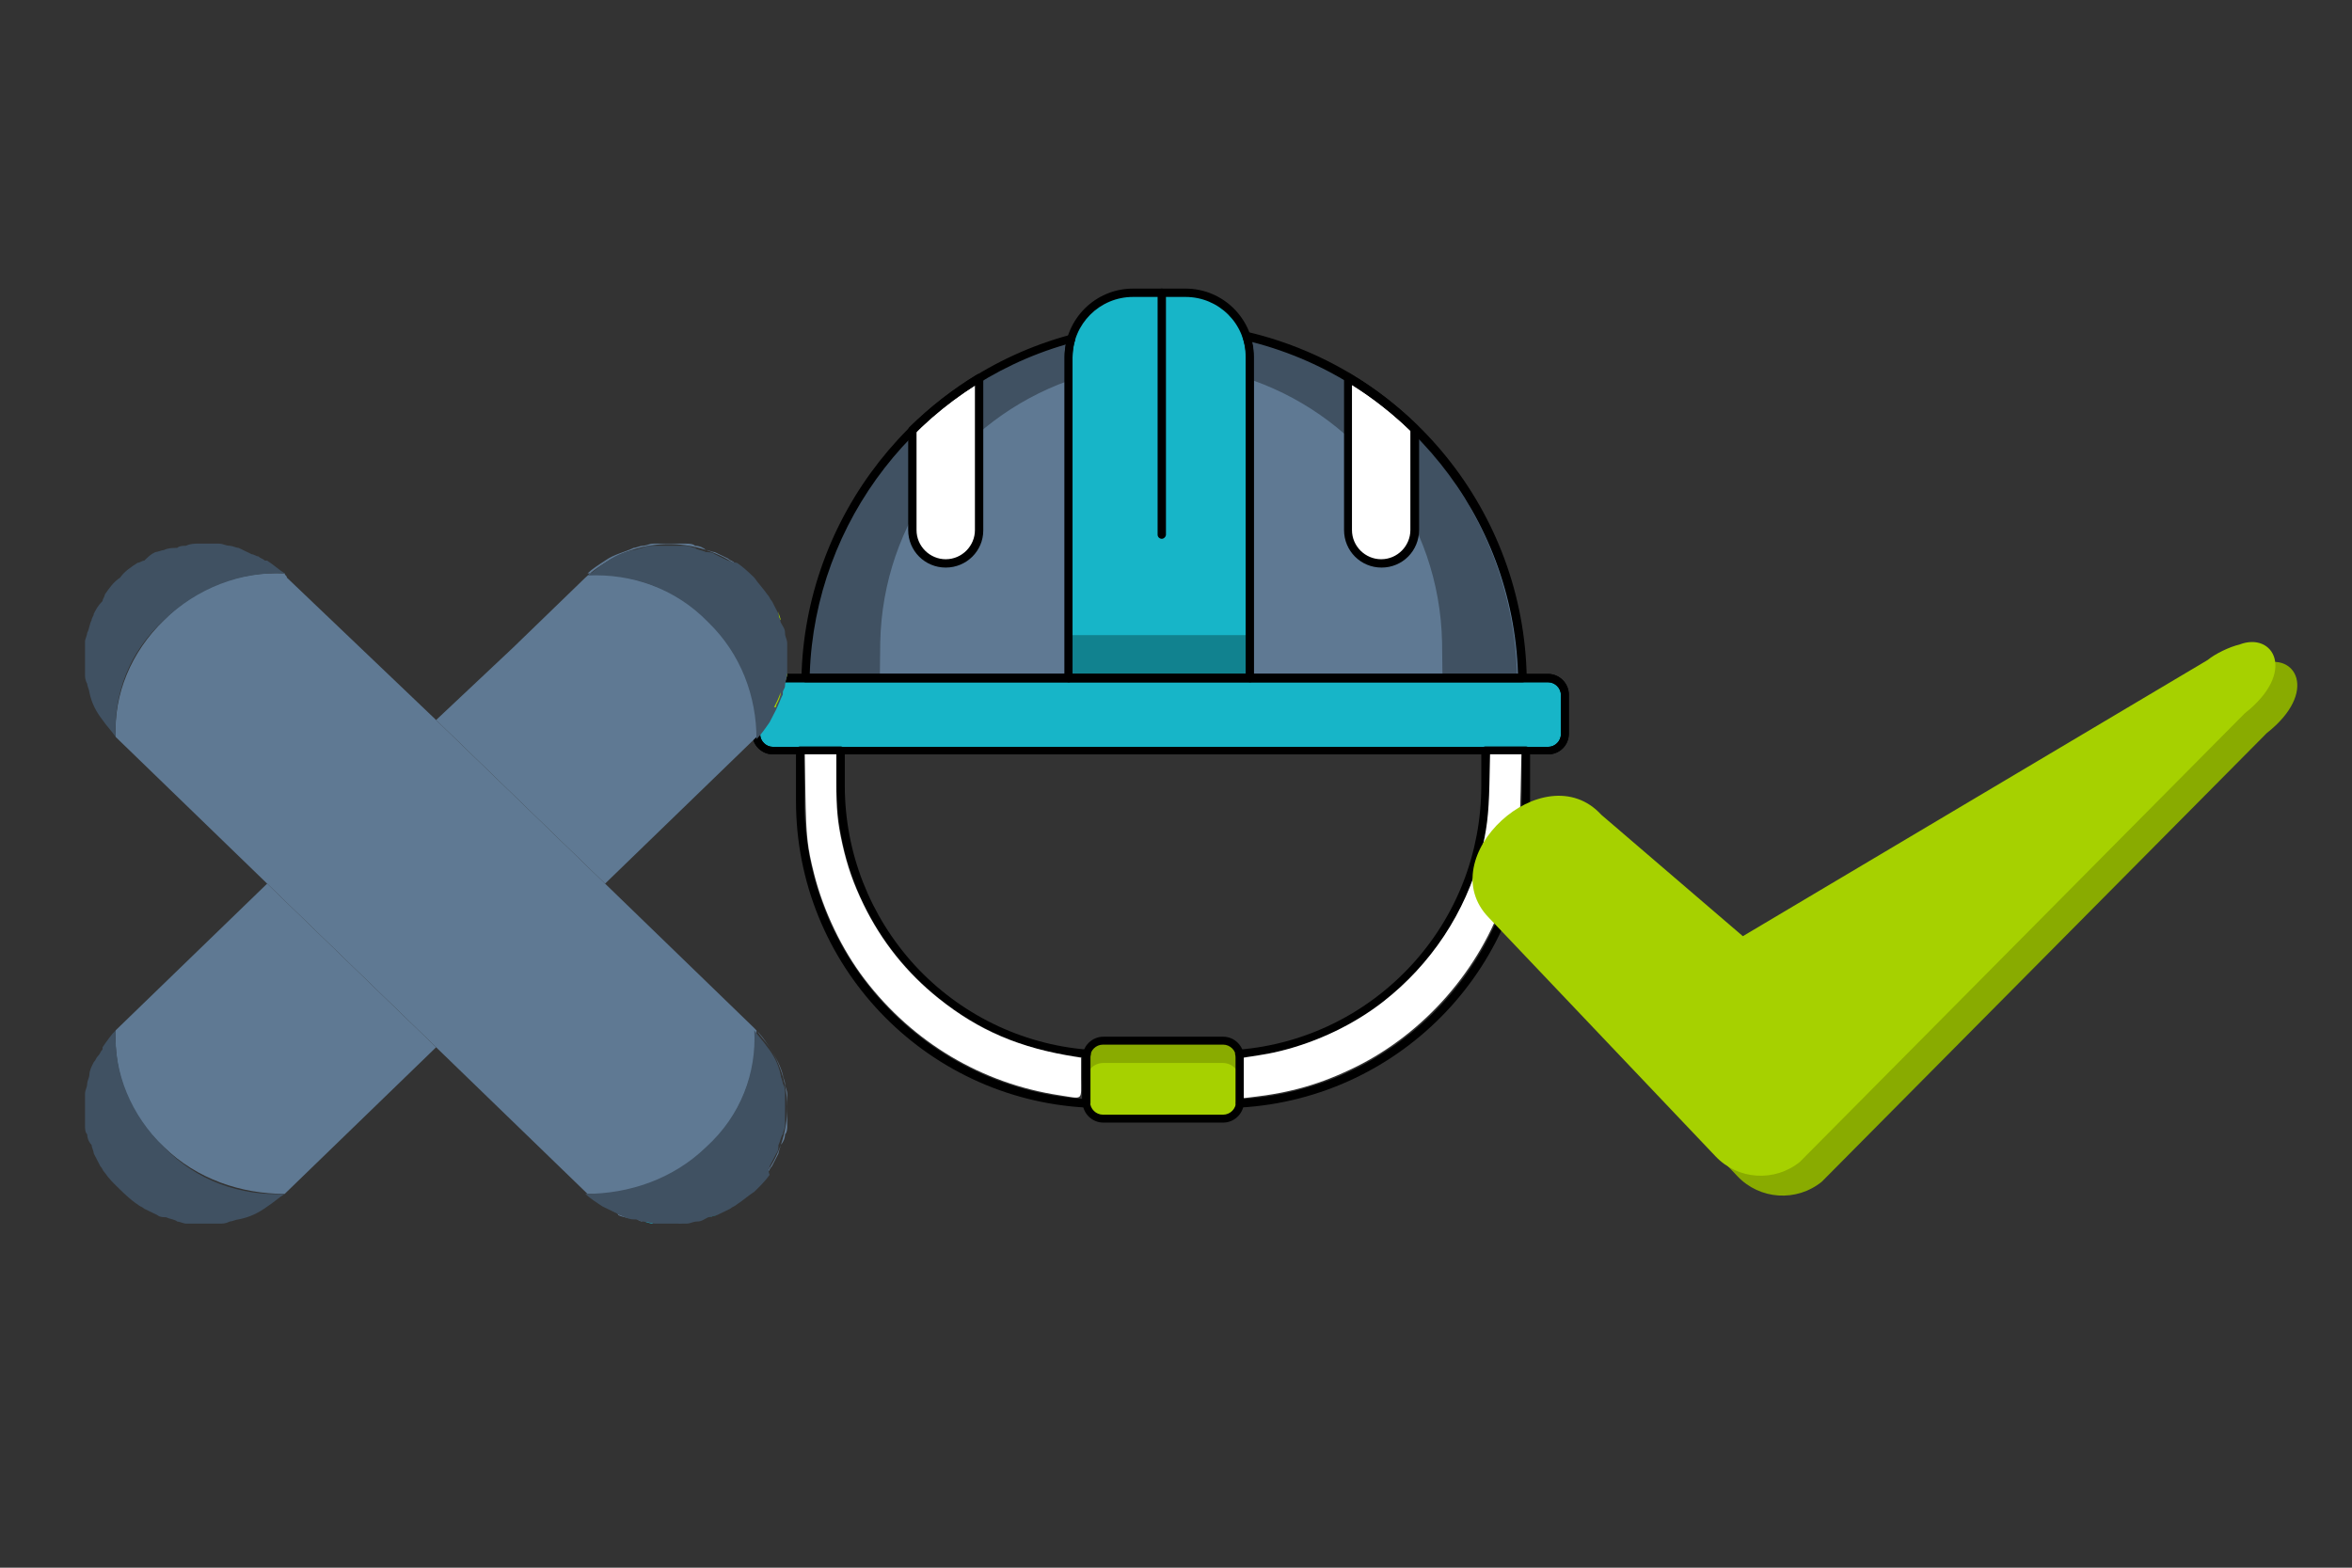 <?xml version="1.0" encoding="UTF-8" standalone="no"?>
<!-- Generator: Adobe Illustrator 24.3.0, SVG Export Plug-In . SVG Version: 6.00 Build 0)  -->

<svg
   xmlns:dc="http://purl.org/dc/elements/1.1/"
   xmlns:cc="http://creativecommons.org/ns#"
   xmlns:rdf="http://www.w3.org/1999/02/22-rdf-syntax-ns#"
   xmlns:svg="http://www.w3.org/2000/svg"
   xmlns="http://www.w3.org/2000/svg"
   xmlns:sodipodi="http://sodipodi.sourceforge.net/DTD/sodipodi-0.dtd"
   xmlns:inkscape="http://www.inkscape.org/namespaces/inkscape"
   version="1.1"
   id="Capa_1"
   x="0px"
   y="0px"
   viewBox="0 0 300 200"
   style="enable-background:new 0 0 300 200;"
   xml:space="preserve"
   sodipodi:docname="menu.svg"
   inkscape:version="0.92.5 (2060ec1f9f, 2020-04-08)"><rect x="0" y="0" width="300" height="200" fill="#333333" stroke="none"/><defs
   id="defs896" /><sodipodi:namedview
   pagecolor="#ffffff"
   bordercolor="#666666"
   borderopacity="1"
   objecttolerance="10"
   gridtolerance="10"
   guidetolerance="10"
   inkscape:pageopacity="0"
   inkscape:pageshadow="2"
   inkscape:window-width="1920"
   inkscape:window-height="1027"
   id="namedview894"
   showgrid="false"
   inkscape:zoom="1.5043697"
   inkscape:cx="74.804614"
   inkscape:cy="83.930663"
   inkscape:window-x="0"
   inkscape:window-y="27"
   inkscape:window-maximized="1"
   inkscape:current-layer="Capa_1"
   inkscape:pagecheckerboard="true" />
<style
   type="text/css"
   id="style815">
	.st0{fill:#5F7993;}
	.st1{fill:#17B5C8;}
	.st2{fill:#11828F;}
	.st3{fill:#405162;}
	.st4{fill:#A6D100;}
	.st5{fill:#89AB00;}
	.st6{fill:#FFFFFF;}
	.st7{fill:none;stroke:#17B5C8;stroke-width:2;stroke-miterlimit:10;}
</style>
<g
   id="g891"
   transform="matrix(0.532,0,0,0.532,68.227,36.818)">
	<path
   class="st4"
   d="m 164.9,199 h -28.7 c -2.3,0 -4.1,-1.8 -4.1,-4.1 v -10.5 c 0,-2.3 1.8,-4.1 4.1,-4.1 h 28.7 c 2.3,0 4.1,1.8 4.1,4.1 v 10.5 c 0,2.3 -1.8,4.1 -4.1,4.1 z"
   id="path817"
   inkscape:connector-curvature="0"
   style="fill:#a6d100" />
	<path
   class="st5"
   d="m 164.9,180.3 h -28.6 c -2.3,0 -4.1,1.8 -4.1,4.1 v 5.4 c 0,-2.3 1.8,-4.1 4.1,-4.1 h 28.6 c 2.3,0 4.1,1.8 4.1,4.1 v -5.4 c 0,-2.3 -1.8,-4.1 -4.1,-4.1 z"
   id="path819"
   inkscape:connector-curvature="0"
   style="fill:#89ab00" />
	<path
   class="st1"
   d="M 242.9,110.7 H 57.1 c -2.3,0 -4.1,-1.8 -4.1,-4.1 v -9.2 c 0,-2.3 1.8,-4.1 4.1,-4.1 h 185.7 c 2.3,0 4.1,1.8 4.1,4.1 v 9.2 c 0,2.3 -1.8,4.1 -4,4.1 z"
   id="path821"
   inkscape:connector-curvature="0"
   style="fill:#17b5c8" />
	<path
   class="st1"
   d="M 242.9,110.7 H 57.1 c -2.3,0 -4.1,-1.8 -4.1,-4.1 v -9.2 c 0,-2.3 1.8,-4.1 4.1,-4.1 h 185.7 c 2.3,0 4.1,1.8 4.1,4.1 v 9.2 c 0,2.3 -1.8,4.1 -4,4.1 z"
   id="path823"
   inkscape:connector-curvature="0"
   style="fill:#17b5c8" />
	<g
   id="g829">
		<path
   class="st0"
   d="M 128.6,12.1 C 92.4,21.8 65.7,54.4 64.9,93.4 H 128 v -77 c 0,-1.5 0.2,-2.9 0.6,-4.3 z"
   id="path825"
   inkscape:connector-curvature="0"
   style="fill:#5f7993" />
		<path
   class="st0"
   d="M 236.8,93.4 C 236,53.5 208,20.3 170.6,11.4 c 0.5,1.6 0.8,3.2 0.8,5 v 77 z"
   id="path827"
   inkscape:connector-curvature="0"
   style="fill:#5f7993" />
	</g>
	<path
   class="st3"
   d="M 82.8,84.8 C 83.4,55.9 102,31.4 127.9,22.1 v -5.7 c 0,-1.5 0.2,-3 0.6,-4.4 -36.2,9.7 -62.9,42.3 -63.7,81.3 h 17.9 z"
   id="path831"
   inkscape:connector-curvature="0"
   style="fill:#405162" />
	<path
   class="st3"
   d="M 217.5,84.8 C 216.9,55.9 198.3,31.4 172.4,22.1 v -5.7 c 0,-1.5 -0.2,-3 -0.6,-4.4 36.2,9.7 62.9,42.3 63.7,81.3 h -17.9 z"
   id="path833"
   inkscape:connector-curvature="0"
   style="fill:#405162" />
	<path
   class="st1"
   d="m 171.4,93.4 v -77 C 171.4,7.9 164.5,1 156,1 H 143.4 C 134.9,1 128,7.9 128,16.4 v 77 z"
   id="path835"
   inkscape:connector-curvature="0"
   style="fill:#17b5c8" />
	<rect
   x="128"
   y="83.1"
   class="st2"
   width="43.5"
   height="10.3"
   id="rect837"
   style="fill:#11828f" />
	<g
   id="g841">
		<path
   d="m 150.3,60 c -0.5,0 -1,-0.4 -1,-1 V 1 c 0,-0.5 0.4,-1 1,-1 0.5,0 1,0.4 1,1 v 58 c 0,0.5 -0.5,1 -1,1 z"
   id="path839"
   inkscape:connector-curvature="0" />
	</g>
	<g
   id="g847">
		<path
   class="st6"
   d="m 203,65.9 c 4.4,0 8,-3.6 8,-8 V 33.7 C 206.2,29 200.8,24.8 194.9,21.3 v 36.6 c 0.1,4.4 3.6,8 8.1,8 z"
   id="path843"
   inkscape:connector-curvature="0"
   style="fill:#ffffff" />
		<path
   d="m 203,66.9 c -5,0 -9,-4 -9,-9 V 21.3 c 0,-0.4 0.2,-0.7 0.5,-0.9 0.3,-0.2 0.7,-0.2 1,0 5.9,3.5 11.3,7.7 16.2,12.5 0.2,0.2 0.3,0.4 0.3,0.7 v 24.2 c 0,5.1 -4,9.1 -9,9.1 z m -7.1,-43.8 v 34.8 c 0,3.9 3.2,7 7,7 3.9,0 7,-3.2 7,-7 V 34.1 c -4.2,-4.1 -8.9,-7.8 -14,-11 z"
   id="path845"
   inkscape:connector-curvature="0" />
	</g>
	<g
   id="g853">
		<path
   class="st6"
   d="m 98.5,65.9 c 4.4,0 8,-3.6 8,-8 V 21.4 c -5.8,3.5 -11.2,7.7 -16.1,12.5 v 24 c 0.1,4.4 3.7,8 8.1,8 z"
   id="path849"
   inkscape:connector-curvature="0"
   style="fill:#ffffff" />
		<path
   d="m 98.5,66.9 c -5,0 -9,-4 -9,-9 v -24 c 0,-0.3 0.1,-0.5 0.3,-0.7 4.9,-4.8 10.4,-9.1 16.2,-12.6 0.3,-0.2 0.7,-0.2 1,0 0.3,0.2 0.5,0.5 0.5,0.9 V 58 c 0,4.9 -4,8.9 -9,8.9 z m -7,-32.6 v 23.6 c 0,3.9 3.2,7 7,7 3.9,0 7,-3.2 7,-7 V 23.2 c -5,3.2 -9.8,6.9 -14,11.1 z"
   id="path851"
   inkscape:connector-curvature="0" />
	</g>
	<g
   id="g857">
		<path
   d="M 171.4,94.4 H 128 c -0.5,0 -1,-0.4 -1,-1 v -77 C 127,7.4 134.3,0 143.4,0 H 156 c 9.1,0 16.4,7.4 16.4,16.4 v 77 c 0,0.6 -0.4,1 -1,1 z m -42.5,-2 h 41.5 v -76 C 170.5,8.5 164,2 156,2 h -12.6 c -8,0 -14.5,6.5 -14.5,14.5 z"
   id="path855"
   inkscape:connector-curvature="0" />
	</g>
	<g
   id="g867">
		<g
   id="g861">
			<path
   d="M 128,94.4 H 64.9 c -0.3,0 -0.5,-0.1 -0.7,-0.3 -0.2,-0.2 -0.3,-0.4 -0.3,-0.7 0.8,-38.5 27.3,-72.3 64.4,-82.3 0.3,-0.1 0.7,0 1,0.3 0.3,0.3 0.3,0.6 0.2,1 -0.4,1.3 -0.6,2.7 -0.6,4.1 v 77 c 0,0.5 -0.4,0.9 -0.9,0.9 z m -62.1,-2 H 127 v -76 c 0,-1 0.1,-2 0.3,-3 -35.2,10.2 -60.2,42.4 -61.4,79 z"
   id="path859"
   inkscape:connector-curvature="0" />
		</g>
		<g
   id="g865">
			<path
   d="m 236.8,94.4 h -65.3 c -0.5,0 -1,-0.4 -1,-1 v -77 c 0,-1.6 -0.3,-3.1 -0.8,-4.7 -0.1,-0.3 0,-0.7 0.2,-1 0.2,-0.3 0.6,-0.4 1,-0.3 38.6,9.1 66.2,43.2 66.9,82.9 0,0.3 -0.1,0.5 -0.3,0.7 -0.2,0.3 -0.4,0.4 -0.7,0.4 z m -64.4,-2 h 63.3 c -1.2,-37.8 -27.2,-70.2 -63.8,-79.6 0.3,1.2 0.4,2.4 0.4,3.6 v 76 z"
   id="path863"
   inkscape:connector-curvature="0" />
		</g>
	</g>
	<g
   id="g871">
		<path
   d="m 165,200 h -28.7 c -2.8,0 -5,-2.3 -5,-5 v -10.6 c 0,-2.8 2.3,-5 5,-5 H 165 c 2.8,0 5,2.3 5,5 V 195 c 0,2.7 -2.2,5 -5,5 z m -28.8,-18.7 c -1.7,0 -3.1,1.4 -3.1,3.1 V 195 c 0,1.7 1.4,3.1 3.1,3.1 H 165 c 1.7,0 3.1,-1.4 3.1,-3.1 v -10.6 c 0,-1.7 -1.4,-3.1 -3.1,-3.1 z"
   id="path869"
   inkscape:connector-curvature="0" />
	</g>
	<g
   id="g875">
		<path
   d="M 242.9,111.7 H 57.1 c -2.8,0 -5,-2.3 -5,-5 v -9.3 c 0,-2.8 2.3,-5 5,-5 h 185.8 c 2.8,0 5,2.3 5,5 v 9.3 c 0,2.8 -2.2,5 -5,5 z M 57.1,94.4 c -1.7,0 -3.1,1.4 -3.1,3.1 v 9.3 c 0,1.7 1.4,3.1 3.1,3.1 h 185.8 c 1.7,0 3.1,-1.4 3.1,-3.1 v -9.3 c 0,-1.7 -1.4,-3.1 -3.1,-3.1 z"
   id="path873"
   inkscape:connector-curvature="0" />
	</g>
	<g
   id="g879">
		<path
   d="M 242.9,111.7 H 57.1 c -2.8,0 -5,-2.3 -5,-5 v -9.3 c 0,-2.8 2.3,-5 5,-5 h 185.8 c 2.8,0 5,2.3 5,5 v 9.3 c 0,2.8 -2.2,5 -5,5 z M 57.1,94.4 c -1.7,0 -3.1,1.4 -3.1,3.1 v 9.3 c 0,1.7 1.4,3.1 3.1,3.1 h 185.8 c 1.7,0 3.1,-1.4 3.1,-3.1 v -9.3 c 0,-1.7 -1.4,-3.1 -3.1,-3.1 z"
   id="path877"
   inkscape:connector-curvature="0" />
	</g>
	<g
   id="g889">
		<g
   id="g883">
			<path
   d="m 132.2,196.4 c 0,0 0,0 0,0 -39,-2.1 -69.6,-34.4 -69.6,-73.5 v -12.1 c 0,-0.5 0.4,-1 1,-1 h 9.7 c 0.5,0 1,0.4 1,1 v 8.4 c 0,16 6,31.3 16.8,43.1 10.8,11.7 25.5,18.9 41.3,20.2 0.3,0 0.6,0.2 0.7,0.4 0.2,0.2 0.2,0.5 0.2,0.8 -0.1,0.3 -0.1,0.5 -0.1,0.7 v 10.5 c 0,0.1 0,0.1 0,0.2 v 0.2 c 0,0.3 -0.1,0.6 -0.3,0.8 -0.1,0.1 -0.4,0.3 -0.7,0.3 z M 64.6,111.7 v 11.1 c 0,37.7 29.2,68.8 66.6,71.5 v -9.9 c 0,0 0,0 0,-0.1 -15.9,-1.6 -30.6,-9 -41.5,-20.8 C 78.5,151.4 72.3,135.6 72.3,119.1 v -7.4 z"
   id="path881"
   inkscape:connector-curvature="0" />
		</g>
		<g
   id="g887">
			<path
   d="m 169,196.4 c -0.3,0 -0.5,-0.1 -0.7,-0.3 -0.2,-0.2 -0.3,-0.5 -0.3,-0.8 v -0.2 c 0,-0.1 0,-0.1 0,-0.2 v -10.5 c 0,-0.2 0,-0.5 -0.1,-0.7 -0.1,-0.3 0,-0.6 0.2,-0.8 0.2,-0.2 0.4,-0.4 0.7,-0.4 15.8,-1.3 30.5,-8.5 41.3,-20.2 10.9,-11.8 16.8,-27.1 16.8,-43.1 v -8.4 c 0,-0.5 0.4,-1 1,-1 h 9.7 c 0.5,0 1,0.4 1,1 v 12.1 c 0,39 -30.6,71.3 -69.6,73.5 0,0 0,0 0,0 z m 1,-12.1 c 0,0 0,0.1 0,0 v 10 c 37.4,-2.6 66.6,-33.8 66.6,-71.5 v -11.1 h -7.7 v 7.4 c 0,16.5 -6.2,32.3 -17.4,44.4 -10.9,11.9 -25.6,19.2 -41.5,20.8 z"
   id="path885"
   inkscape:connector-curvature="0" />
		</g>
	</g>
<path
   style="opacity:1;fill:#ffffff;fill-opacity:1;fill-rule:nonzero;stroke:none;stroke-width:0.235;stroke-linecap:round;stroke-linejoin:round;stroke-miterlimit:4;stroke-dasharray:none;stroke-dashoffset:0;stroke-opacity:1"
   d="m 165.081,167.26 v -3.649 l 0.764,-0.118 c 3.387,-0.525 4.281,-0.691 5.934,-1.102 6.692,-1.661 13.228,-4.803 18.44,-8.864 8.693,-6.773 14.893,-16.156 17.656,-26.719 1.081,-4.136 1.416,-6.851 1.558,-12.631 l 0.131,-5.347 h 2.822 2.822 l -0.138,6.639 c -0.183,8.821 -0.752,12.584 -2.865,18.932 -4.407,13.24 -14.497,24.791 -27.028,30.942 -6.183,3.035 -11.616,4.604 -18.743,5.412 l -1.351,0.153 z"
   id="path1552"
   inkscape:connector-curvature="0"
   transform="matrix(1.328,0,0,1.328,-49.272,-32.848)" /><path
   style="opacity:1;fill:#ffffff;fill-opacity:1;fill-rule:nonzero;stroke:none;stroke-width:0.235;stroke-linecap:round;stroke-linejoin:round;stroke-miterlimit:4;stroke-dasharray:none;stroke-dashoffset:0;stroke-opacity:1"
   d="m 131.826,170.405 c -14.047,-2.135 -26.475,-9.531 -35.18,-20.935 -4.103,-5.375 -7.422,-12.284 -9.124,-18.992 -1.245,-4.908 -1.456,-6.856 -1.579,-14.538 l -0.113,-7.109 h 2.845 2.845 v 4.765 c 0,5.295 0.207,7.468 1.091,11.451 0.876,3.946 2.021,7.209 3.835,10.928 3.248,6.659 7.767,12.313 13.523,16.919 7.322,5.859 14.583,8.949 24.853,10.577 l 0.881,0.14 v 3.632 c 0,4.238 0.503,3.828 -3.878,3.162 z"
   id="path1554"
   inkscape:connector-curvature="0"
   transform="matrix(1.328,0,0,1.328,-49.272,-32.848)" /></g>
<g
   id="g1067"
   transform="matrix(3.745,-0.983,0.983,3.745,172.536,75.118)"><path
     sodipodi:nodetypes="ccccccccc"
     inkscape:connector-curvature="0"
     id="path827-3"
     d="m 28.316,10.01 c -0.323,-0.01 -0.847,0.09 -1.139,0.227 l -17.12,4.913 -3.493,-5.05 c -1.298,-2.463 -5.825,-0.065 -4.439,2.349 l 5.221,9.49 c 0.515,0.938 1.665,1.321 2.641,0.881 L 27.918,12.244 c 2.008,-0.872 1.604,-2.371 0.399,-2.235 z"
     style="color:#000000;font-style:normal;font-variant:normal;font-weight:normal;font-stretch:normal;font-size:medium;line-height:normal;font-family:sans-serif;font-variant-ligatures:normal;font-variant-position:normal;font-variant-caps:normal;font-variant-numeric:normal;font-variant-alternates:normal;font-feature-settings:normal;text-indent:0;text-align:start;text-decoration:none;text-decoration-line:none;text-decoration-style:solid;text-decoration-color:#000000;letter-spacing:normal;word-spacing:normal;text-transform:none;writing-mode:lr-tb;direction:ltr;text-orientation:mixed;dominant-baseline:auto;baseline-shift:baseline;text-anchor:start;white-space:normal;shape-padding:0;clip-rule:nonzero;display:inline;overflow:visible;visibility:visible;opacity:1;isolation:auto;mix-blend-mode:normal;color-interpolation:sRGB;color-interpolation-filters:linearRGB;solid-color:#000000;solid-opacity:1;vector-effect:none;fill:#89ab00;fill-opacity:1;fill-rule:nonzero;stroke:none;stroke-width:4.1;stroke-linecap:round;stroke-linejoin:round;stroke-miterlimit:4;stroke-dasharray:none;stroke-dashoffset:0;stroke-opacity:1;color-rendering:auto;image-rendering:auto;shape-rendering:auto;text-rendering:auto;enable-background:accumulate" /><path
     sodipodi:nodetypes="ccccccccc"
     inkscape:connector-curvature="0"
     id="path827-36"
     d="M 27.785,9.193 C 27.462,9.183 26.938,9.283 26.646,9.42 L 9.526,14.334 6.033,9.283 C 4.735,6.82 0.208,9.219 1.594,11.633 l 5.221,9.49 c 0.515,0.938 1.665,1.321 2.641,0.881 L 27.386,11.428 c 2.008,-0.872 1.604,-2.371 0.399,-2.235 z"
     style="color:#000000;font-style:normal;font-variant:normal;font-weight:normal;font-stretch:normal;font-size:medium;line-height:normal;font-family:sans-serif;font-variant-ligatures:normal;font-variant-position:normal;font-variant-caps:normal;font-variant-numeric:normal;font-variant-alternates:normal;font-feature-settings:normal;text-indent:0;text-align:start;text-decoration:none;text-decoration-line:none;text-decoration-style:solid;text-decoration-color:#000000;letter-spacing:normal;word-spacing:normal;text-transform:none;writing-mode:lr-tb;direction:ltr;text-orientation:mixed;dominant-baseline:auto;baseline-shift:baseline;text-anchor:start;white-space:normal;shape-padding:0;clip-rule:nonzero;display:inline;overflow:visible;visibility:visible;opacity:1;isolation:auto;mix-blend-mode:normal;color-interpolation:sRGB;color-interpolation-filters:linearRGB;solid-color:#000000;solid-opacity:1;vector-effect:none;fill:#a6d100;fill-opacity:1;fill-rule:nonzero;stroke:none;stroke-width:4.1;stroke-linecap:round;stroke-linejoin:round;stroke-miterlimit:4;stroke-dasharray:none;stroke-dashoffset:0;stroke-opacity:1;color-rendering:auto;image-rendering:auto;shape-rendering:auto;text-rendering:auto;enable-background:accumulate" /></g><g
   id="g935"
   transform="translate(31.76,111.423)"><polygon
     class="st4"
     points=""
     id="polygon873"
     style="fill:#a6d100" /><polygon
     class="st4"
     points=""
     id="polygon875"
     style="fill:#a6d100" /><polygon
     class="st1"
     points=""
     id="polygon917"
     style="fill:#17b5c8" /><polygon
     class="st1"
     points=""
     id="polygon925"
     style="fill:#17b5c8" /><g
     id="g1638"
     transform="matrix(2.799,0,0,2.711,-20.917,-42.068)"><path
       style="fill:#405162"
       id="path865"
       d="m 30.6,9.1 c 0.2,-0.2 0.4,-0.5 0.6,-0.7 0,0 0,0 0,0 0,0 0,0 0,0 -0.2,0.2 -0.4,0.4 -0.6,0.7 z"
       class="st3"
       inkscape:connector-curvature="0" /><path
       style="fill:#5f7993"
       id="path867"
       d="m 8.3,16 -6.7,6.7 c -0.1,0.1 -0.1,0.1 -0.2,0.2 -0.1,2 0.6,4 2.2,5.5 1.5,1.5 3.5,2.2 5.5,2.2 0.1,-0.1 0.1,-0.1 0.2,-0.2 L 16,23.7 8.5,16.2 Z"
       class="st5"
       inkscape:connector-curvature="0" /><path
       style="fill:#5f7993"
       id="path869-3"
       d="m 23.7,16 3.4,-3.4 3.3,-3.3 C 30.5,9.2 30.5,9.2 30.6,9.1 30.7,7.1 30,5.1 28.4,3.6 26.9,2.1 24.9,1.4 22.9,1.4 23.1,1.2 23.4,1 23.7,0.8 c 0,0 0,0 0,0 0,0 0,0 0,0 0.4,-0.3 0.9,-0.4 1.3,-0.6 0.1,0 0.3,-0.1 0.4,-0.1 0.2,0 0.3,-0.1 0.5,-0.1 0.2,0 0.3,0 0.5,0 0.2,0 0.3,0 0.5,0 0.2,0 0.3,0 0.5,0 0.1,0 0.3,0 0.4,0.1 0.2,0 0.4,0.1 0.5,0.2 0.1,0 0.3,0.1 0.4,0.1 0.2,0.1 0.4,0.2 0.6,0.3 0.1,0.1 0.2,0.1 0.3,0.2 0.3,0.2 0.5,0.4 0.8,0.7 0,0 0,0 0,0 -1.8,-1.8 -4.6,-2.1 -6.7,-0.7 -0.3,0.2 -0.6,0.4 -0.9,0.7 L 19.5,4.9 16,8.3 16.2,8.5 Z"
       class="st3"
       inkscape:connector-curvature="0" /><path
       style="fill:#405162"
       id="path871"
       d="m 1.4,22.9 c -0.2,0.2 -0.4,0.5 -0.6,0.8 0,0 0,0 0,0 0,0 0,0.1 0,0.1 -0.1,0.1 -0.1,0.2 -0.2,0.3 -0.1,0.1 -0.1,0.2 -0.2,0.3 -0.1,0.2 -0.2,0.4 -0.2,0.6 0,0.1 -0.1,0.3 -0.1,0.4 0,0.2 -0.1,0.3 -0.1,0.5 0,0.2 0,0.3 0,0.5 0,0.2 0,0.3 0,0.5 0,0.2 0,0.3 0,0.5 0,0.1 0,0.3 0.1,0.4 0,0.2 0.1,0.4 0.2,0.5 0,0.1 0.1,0.3 0.1,0.4 0.1,0.2 0.2,0.4 0.3,0.6 0.1,0.1 0.1,0.2 0.2,0.3 0.2,0.3 0.4,0.5 0.7,0.8 0,0 0,0 0,0 v 0 0 c 0.2,0.2 0.5,0.5 0.8,0.7 0.1,0.1 0.2,0.1 0.3,0.2 0.2,0.1 0.4,0.2 0.6,0.3 0.1,0.1 0.3,0.1 0.4,0.1 0.2,0.1 0.4,0.1 0.5,0.2 0.1,0 0.3,0.1 0.4,0.1 0.2,0 0.3,0 0.5,0 0.2,0 0.3,0 0.5,0 0.2,0 0.3,0 0.5,0 0.2,0 0.3,0 0.5,-0.1 0.1,0 0.3,-0.1 0.4,-0.1 0.5,-0.1 0.9,-0.3 1.3,-0.6 0,0 0,0 0,0 0,0 0,0 0,0 C 8.6,31 8.8,30.8 9.1,30.6 7.1,30.7 5.1,30 3.6,28.4 2.1,26.9 1.3,24.9 1.4,22.9 Z"
       class="st6"
       inkscape:connector-curvature="0" /><path
       style="fill:#a6d100"
       id="path877-6"
       d="m 31.8,7 c 0,-0.1 0,-0.1 0,0 0,-0.1 -0.1,0 0,0 -0.1,0 -0.1,0 0,0 z"
       class="st4"
       inkscape:connector-curvature="0" /><path
       style="fill:#a6d100"
       id="path879"
       d="m 31.2,8.3 c 0,0 0,0 0,0 0.1,-0.2 0.2,-0.3 0.2,-0.4 0,-0.1 0.1,-0.1 0.1,-0.2 -0.1,0.2 -0.2,0.4 -0.3,0.6 0,0 0,0 0,0 z"
       class="st4"
       inkscape:connector-curvature="0" /><path
       style="fill:#a6d100"
       id="path881-7"
       d="m 31.9,4.6 c 0,-0.1 0,-0.3 -0.1,-0.4 0,0 0,0 0,0 0.1,0.1 0.1,0.3 0.1,0.4 0,0 0,0 0,0 z"
       class="st4"
       inkscape:connector-curvature="0" /><path
       style="fill:#a6d100"
       id="path883"
       d="M 31.2,2.7 C 31.1,2.6 31.1,2.5 31,2.4 c 0,0 0,0 0,0 0.1,0.1 0.2,0.2 0.2,0.3 0,0 0,0 0,0 z"
       class="st4"
       inkscape:connector-curvature="0" /><path
       style="fill:#a6d100"
       id="path885-5"
       d="m 32,5.6 c 0,-0.2 0,-0.3 0,-0.5 0,0 0,0 0,0 0,0.2 0,0.4 0,0.5 0,0 0,0 0,0 z"
       class="st4"
       inkscape:connector-curvature="0" /><path
       style="fill:#a6d100"
       id="path887"
       d="m 31.9,6.6 c 0,-0.2 0.1,-0.3 0.1,-0.5 0,0 0,0 0,0 -0.1,0.1 -0.1,0.3 -0.1,0.5 0,0 0,0 0,0 z"
       class="st4"
       inkscape:connector-curvature="0" /><path
       style="fill:#a6d100"
       id="path889"
       d="m 31.7,3.6 c 0,-0.1 -0.1,-0.3 -0.1,-0.4 0,0 0,0 0,0 0,0.2 0,0.3 0.1,0.4 0,0 0,0 0,0 z"
       class="st4"
       inkscape:connector-curvature="0" /><path
       style="fill:#405162"
       id="path891"
       d="M 29.3,0.8 C 29.1,0.7 28.9,0.6 28.7,0.5 28.6,0.4 28.4,0.4 28.3,0.4 28.1,0.3 27.9,0.3 27.8,0.2 c -0.1,0 -0.3,-0.1 -0.4,-0.1 -0.2,0 -0.3,0 -0.5,0 -0.2,0 -0.3,0 -0.5,0 -0.2,0 -0.3,0 -0.5,0 -0.2,0 -0.3,0 -0.5,0.1 -0.1,0 -0.3,0.1 -0.4,0.1 -0.5,0.1 -0.9,0.3 -1.3,0.6 0,0 0,0 0,0 0,0 0,0 0,0 -0.3,0.2 -0.5,0.4 -0.8,0.6 2,-0.1 4,0.6 5.5,2.2 1.5,1.5 2.2,3.5 2.2,5.5 0,0 0,0 0,0 0.2,-0.2 0.4,-0.5 0.6,-0.8 0,0 0,0 0,0 0.1,-0.2 0.2,-0.4 0.3,-0.6 0.1,-0.2 0.2,-0.5 0.3,-0.7 0,0 0,-0.1 0,-0.1 0,-0.1 0.1,-0.2 0.1,-0.3 C 31.9,6.5 32,6.3 32,6.1 32,6 32,5.8 32,5.7 32,5.5 32,5.4 32,5.2 32,5 32,4.9 32,4.7 32,4.5 31.9,4.4 31.9,4.2 31.9,4 31.8,3.9 31.7,3.7 31.7,3.6 31.6,3.4 31.6,3.3 31.5,3.1 31.4,2.9 31.3,2.7 31.2,2.6 31.2,2.5 31.1,2.4 30.9,2.1 30.7,1.9 30.5,1.6 c 0,0 0,0 0,0 C 30.3,1.4 30,1.1 29.7,0.9 29.5,0.9 29.4,0.8 29.3,0.8 Z"
       class="st4"
       inkscape:connector-curvature="0" /><path
       style="fill:#a6d100"
       id="path893"
       d="m 31.5,7.6 c 0.1,-0.2 0.2,-0.4 0.2,-0.6 -0.1,0.3 -0.2,0.5 -0.3,0.7 0.1,0 0.1,0 0.1,-0.1 z"
       class="st4"
       inkscape:connector-curvature="0" /><path
       style="fill:#5f7993"
       id="path895"
       d="m 30.4,30.4 c -0.2,0.2 -0.5,0.5 -0.8,0.6 0.3,-0.1 0.6,-0.3 0.8,-0.6 z"
       class="st0"
       inkscape:connector-curvature="0" /><path
       style="fill:#5f7993"
       id="path897"
       d="m 29.3,31.3 c -0.2,0.1 -0.4,0.2 -0.6,0.3 0.2,-0.1 0.4,-0.2 0.6,-0.3 z"
       class="st0"
       inkscape:connector-curvature="0" /><path
       style="fill:#5f7993"
       id="path899"
       d="m 25.4,31.9 c -0.1,0 -0.2,-0.1 -0.3,-0.1 0.1,0 0.2,0 0.3,0.1 z"
       class="st0"
       inkscape:connector-curvature="0" /><path
       style="fill:#5f7993"
       id="path901"
       d="m 26.4,32 c -0.1,0 -0.3,0 -0.4,0 0.1,0 0.2,0 0.4,0 z"
       class="st0"
       inkscape:connector-curvature="0" /><path
       style="fill:#5f7993"
       id="path903"
       d="m 28.3,31.7 c -0.2,0.1 -0.3,0.1 -0.5,0.2 0.2,-0.1 0.4,-0.1 0.5,-0.2 z"
       class="st0"
       inkscape:connector-curvature="0" /><path
       style="fill:#5f7993"
       id="path905"
       d="m 27.4,31.9 c -0.2,0 -0.3,0 -0.5,0 0.1,0.1 0.3,0.1 0.5,0 z"
       class="st0"
       inkscape:connector-curvature="0" /><path
       style="fill:#5f7993"
       id="path907"
       d="m 24.2,31.5 c 0.2,0.1 0.5,0.2 0.7,0.3 -0.2,-0.1 -0.4,-0.1 -0.6,-0.2 0,-0.1 0,-0.1 -0.1,-0.1 z"
       class="st0"
       inkscape:connector-curvature="0" /><path
       style="fill:#5f7993"
       id="path909"
       d="m 22.9,30.6 c 0.2,0.2 0.5,0.4 0.7,0.6 0,0 0,0 0,0 0,0 0,0 0,0 -0.2,-0.2 -0.4,-0.4 -0.7,-0.6 z"
       class="st0"
       inkscape:connector-curvature="0" /><path
       style="fill:#5f7993"
       id="path911"
       d="M 31.2,23.7 C 31,23.4 30.8,23.1 30.5,22.8 L 27.2,19.5 23.7,16 16.2,8.5 16,8.3 9.2,1.6 C 9.2,1.5 9.1,1.5 9.1,1.4 7.1,1.3 5.1,2 3.6,3.6 2.1,5.1 1.3,7.1 1.4,9.1 1.5,9.2 1.5,9.2 1.6,9.3 l 6.7,6.7 0.2,0.2 7.5,7.5 3.4,3.4 3.3,3.3 c 0.1,0.1 0.1,0.1 0.2,0.2 2,0.1 4,-0.6 5.5,-2.2 1.5,-1.5 2.2,-3.5 2.2,-5.5 0.2,0.3 0.4,0.5 0.6,0.8 0,0 0,0 0,0 0,0 0,0 0,0 0.3,0.5 0.5,0.9 0.6,1.3 0,0.1 0.1,0.3 0.1,0.4 0,0.2 0.1,0.3 0.1,0.5 0,0.2 0,0.3 0,0.5 0,0.2 0,0.3 0,0.5 0,0.2 0,0.3 0,0.5 0,0.1 0,0.3 -0.1,0.4 0,0.2 -0.1,0.4 -0.2,0.5 0,0.1 -0.1,0.3 -0.1,0.4 -0.1,0.2 -0.2,0.4 -0.3,0.6 -0.1,0.1 -0.1,0.2 -0.2,0.3 -0.2,0.3 -0.4,0.5 -0.7,0.8 0,0 0,0 0,0 1.8,-1.8 2.1,-4.6 0.8,-6.7 z"
       class="st0"
       inkscape:connector-curvature="0" /><path
       style="fill:#405162"
       id="path913"
       d="M 9.1,1.4 C 8.8,1.2 8.6,1 8.3,0.8 c 0,0 0,0 0,0 0,0 -0.1,0 -0.1,0 C 8.1,0.7 8,0.7 7.9,0.6 7.8,0.6 7.7,0.5 7.6,0.5 7.4,0.4 7.2,0.3 7,0.2 6.9,0.2 6.7,0.1 6.6,0.1 6.4,0.1 6.3,0 6.1,0 5.9,0 5.8,0 5.6,0 5.4,0 5.3,0 5.1,0 5,0 4.8,0 4.6,0.1 4.5,0.1 4.3,0.1 4.2,0.2 4,0.2 3.8,0.2 3.6,0.3 3.5,0.3 3.3,0.4 3.2,0.4 3,0.5 2.9,0.6 2.7,0.8 2.6,0.8 2.5,0.9 2.4,0.9 2.1,1.1 1.8,1.3 1.6,1.6 c 0,0 0,0 0,0 v 0 0 C 1.3,1.8 1.1,2.1 0.9,2.4 0.9,2.5 0.8,2.6 0.8,2.7 0.6,2.9 0.5,3.1 0.4,3.3 0.4,3.4 0.3,3.5 0.3,3.6 0.2,3.8 0.2,4 0.1,4.2 0.1,4.3 0,4.5 0,4.6 0,4.8 0,5 0,5.1 c 0,0.2 0,0.3 0,0.5 0,0.2 0,0.3 0,0.5 0,0.2 0,0.3 0.1,0.5 0,0.1 0.1,0.3 0.1,0.4 0.1,0.5 0.3,0.9 0.6,1.3 0,0 0,0 0,0 0,0 0,0 0,0 C 1,8.6 1.2,8.8 1.4,9.1 1.3,7.1 2,5.1 3.6,3.6 5.1,2.1 7.1,1.3 9.1,1.4 Z"
       class="st1"
       inkscape:connector-curvature="0" /><path
       style="fill:#17b5c8"
       id="path915"
       d="m 29.3,31.2 c 0.1,-0.1 0.2,-0.1 0.3,-0.2 0,0 0,0 0,0 -0.1,0.1 -0.2,0.2 -0.3,0.2 0,0.1 0,0 0,0 z"
       class="st1"
       inkscape:connector-curvature="0" /><path
       style="fill:#17b5c8"
       id="path919"
       d="m 28.4,31.7 c 0.1,0 0.3,-0.1 0.4,-0.1 0,0 0,0 0,0 -0.2,0 -0.3,0.1 -0.4,0.1 -0.1,0 -0.1,0 0,0 z"
       class="st1"
       inkscape:connector-curvature="0" /><path
       style="fill:#17b5c8"
       id="path921"
       d="m 25.4,31.9 c 0.2,0 0.3,0.1 0.5,0.1 0,0 0,0 0,0 -0.1,-0.1 -0.3,-0.1 -0.5,-0.1 0,0 0,0 0,0 z"
       class="st1"
       inkscape:connector-curvature="0" /><path
       style="fill:#17b5c8"
       id="path923"
       d="m 27.4,31.9 c 0.1,0 0.3,0 0.4,-0.1 0,0 0,0 0,0 -0.1,0.1 -0.3,0.1 -0.4,0.1 0,0 0,0 0,0 z"
       class="st1"
       inkscape:connector-curvature="0" /><path
       style="fill:#17b5c8"
       id="path927"
       d="m 23.7,31.2 c 0,0 0,0 0,0 0.2,0.1 0.3,0.2 0.4,0.2 0.1,0 0.1,0.1 0.2,0.1 -0.3,-0.1 -0.4,-0.2 -0.6,-0.3 0,0 0,0 0,0 z"
       class="st1"
       inkscape:connector-curvature="0" /><path
       style="fill:#17b5c8"
       id="path929"
       d="m 26.4,32 c 0.2,0 0.3,0 0.5,0 0,0 0,0 0,0 -0.2,0 -0.4,0 -0.5,0 0,0 0,0 0,0 z"
       class="st1"
       inkscape:connector-curvature="0" /><path
       style="fill:#17b5c8"
       id="path931"
       d="m 25,31.8 c 0,0 0.1,0 0,0 0.1,0 0,0 0,0 0,-0.1 0,0 0,0 z"
       class="st1"
       inkscape:connector-curvature="0" /><path
       style="fill:#405162"
       id="path933"
       d="m 31.2,29.3 c 0.1,-0.2 0.2,-0.4 0.3,-0.6 0.1,-0.1 0.1,-0.3 0.1,-0.4 0.1,-0.2 0.1,-0.4 0.2,-0.5 0,-0.1 0.1,-0.3 0.1,-0.4 0,-0.2 0,-0.3 0,-0.5 0,-0.2 0,-0.3 0,-0.5 0,-0.2 0,-0.3 0,-0.5 0,-0.2 0,-0.3 -0.1,-0.5 0,-0.1 -0.1,-0.3 -0.1,-0.4 -0.1,-0.5 -0.3,-0.9 -0.6,-1.3 0,0 0,0 0,0 0,0 0,0 0,0 -0.2,-0.3 -0.4,-0.5 -0.6,-0.8 0.1,2 -0.6,4 -2.2,5.5 -1.5,1.5 -3.5,2.2 -5.5,2.2 0,0 0,0 0,0 0.2,0.2 0.5,0.4 0.8,0.6 0,0 0,0 0,0 0.2,0.1 0.4,0.2 0.6,0.3 0.1,0 0.1,0.1 0.2,0.1 0.2,0.1 0.4,0.2 0.6,0.2 0,0 0.1,0 0.1,0 0.1,0 0.2,0.1 0.3,0.1 0.2,0 0.4,0.1 0.6,0.1 0.1,0 0.3,0 0.4,0 0.2,0 0.3,0 0.5,0 0.2,0 0.3,0 0.5,0 0.2,0 0.3,-0.1 0.5,-0.1 0.2,0 0.3,-0.1 0.5,-0.2 0.1,0 0.3,-0.1 0.4,-0.1 0.2,-0.1 0.4,-0.2 0.6,-0.3 0.1,-0.1 0.2,-0.1 0.3,-0.2 0.3,-0.2 0.5,-0.4 0.8,-0.6 0,0 0,0 0,0 0.2,-0.2 0.5,-0.5 0.7,-0.8 -0.1,-0.2 0,-0.3 0,-0.4 z"
       class="st1"
       inkscape:connector-curvature="0" /></g></g></svg>